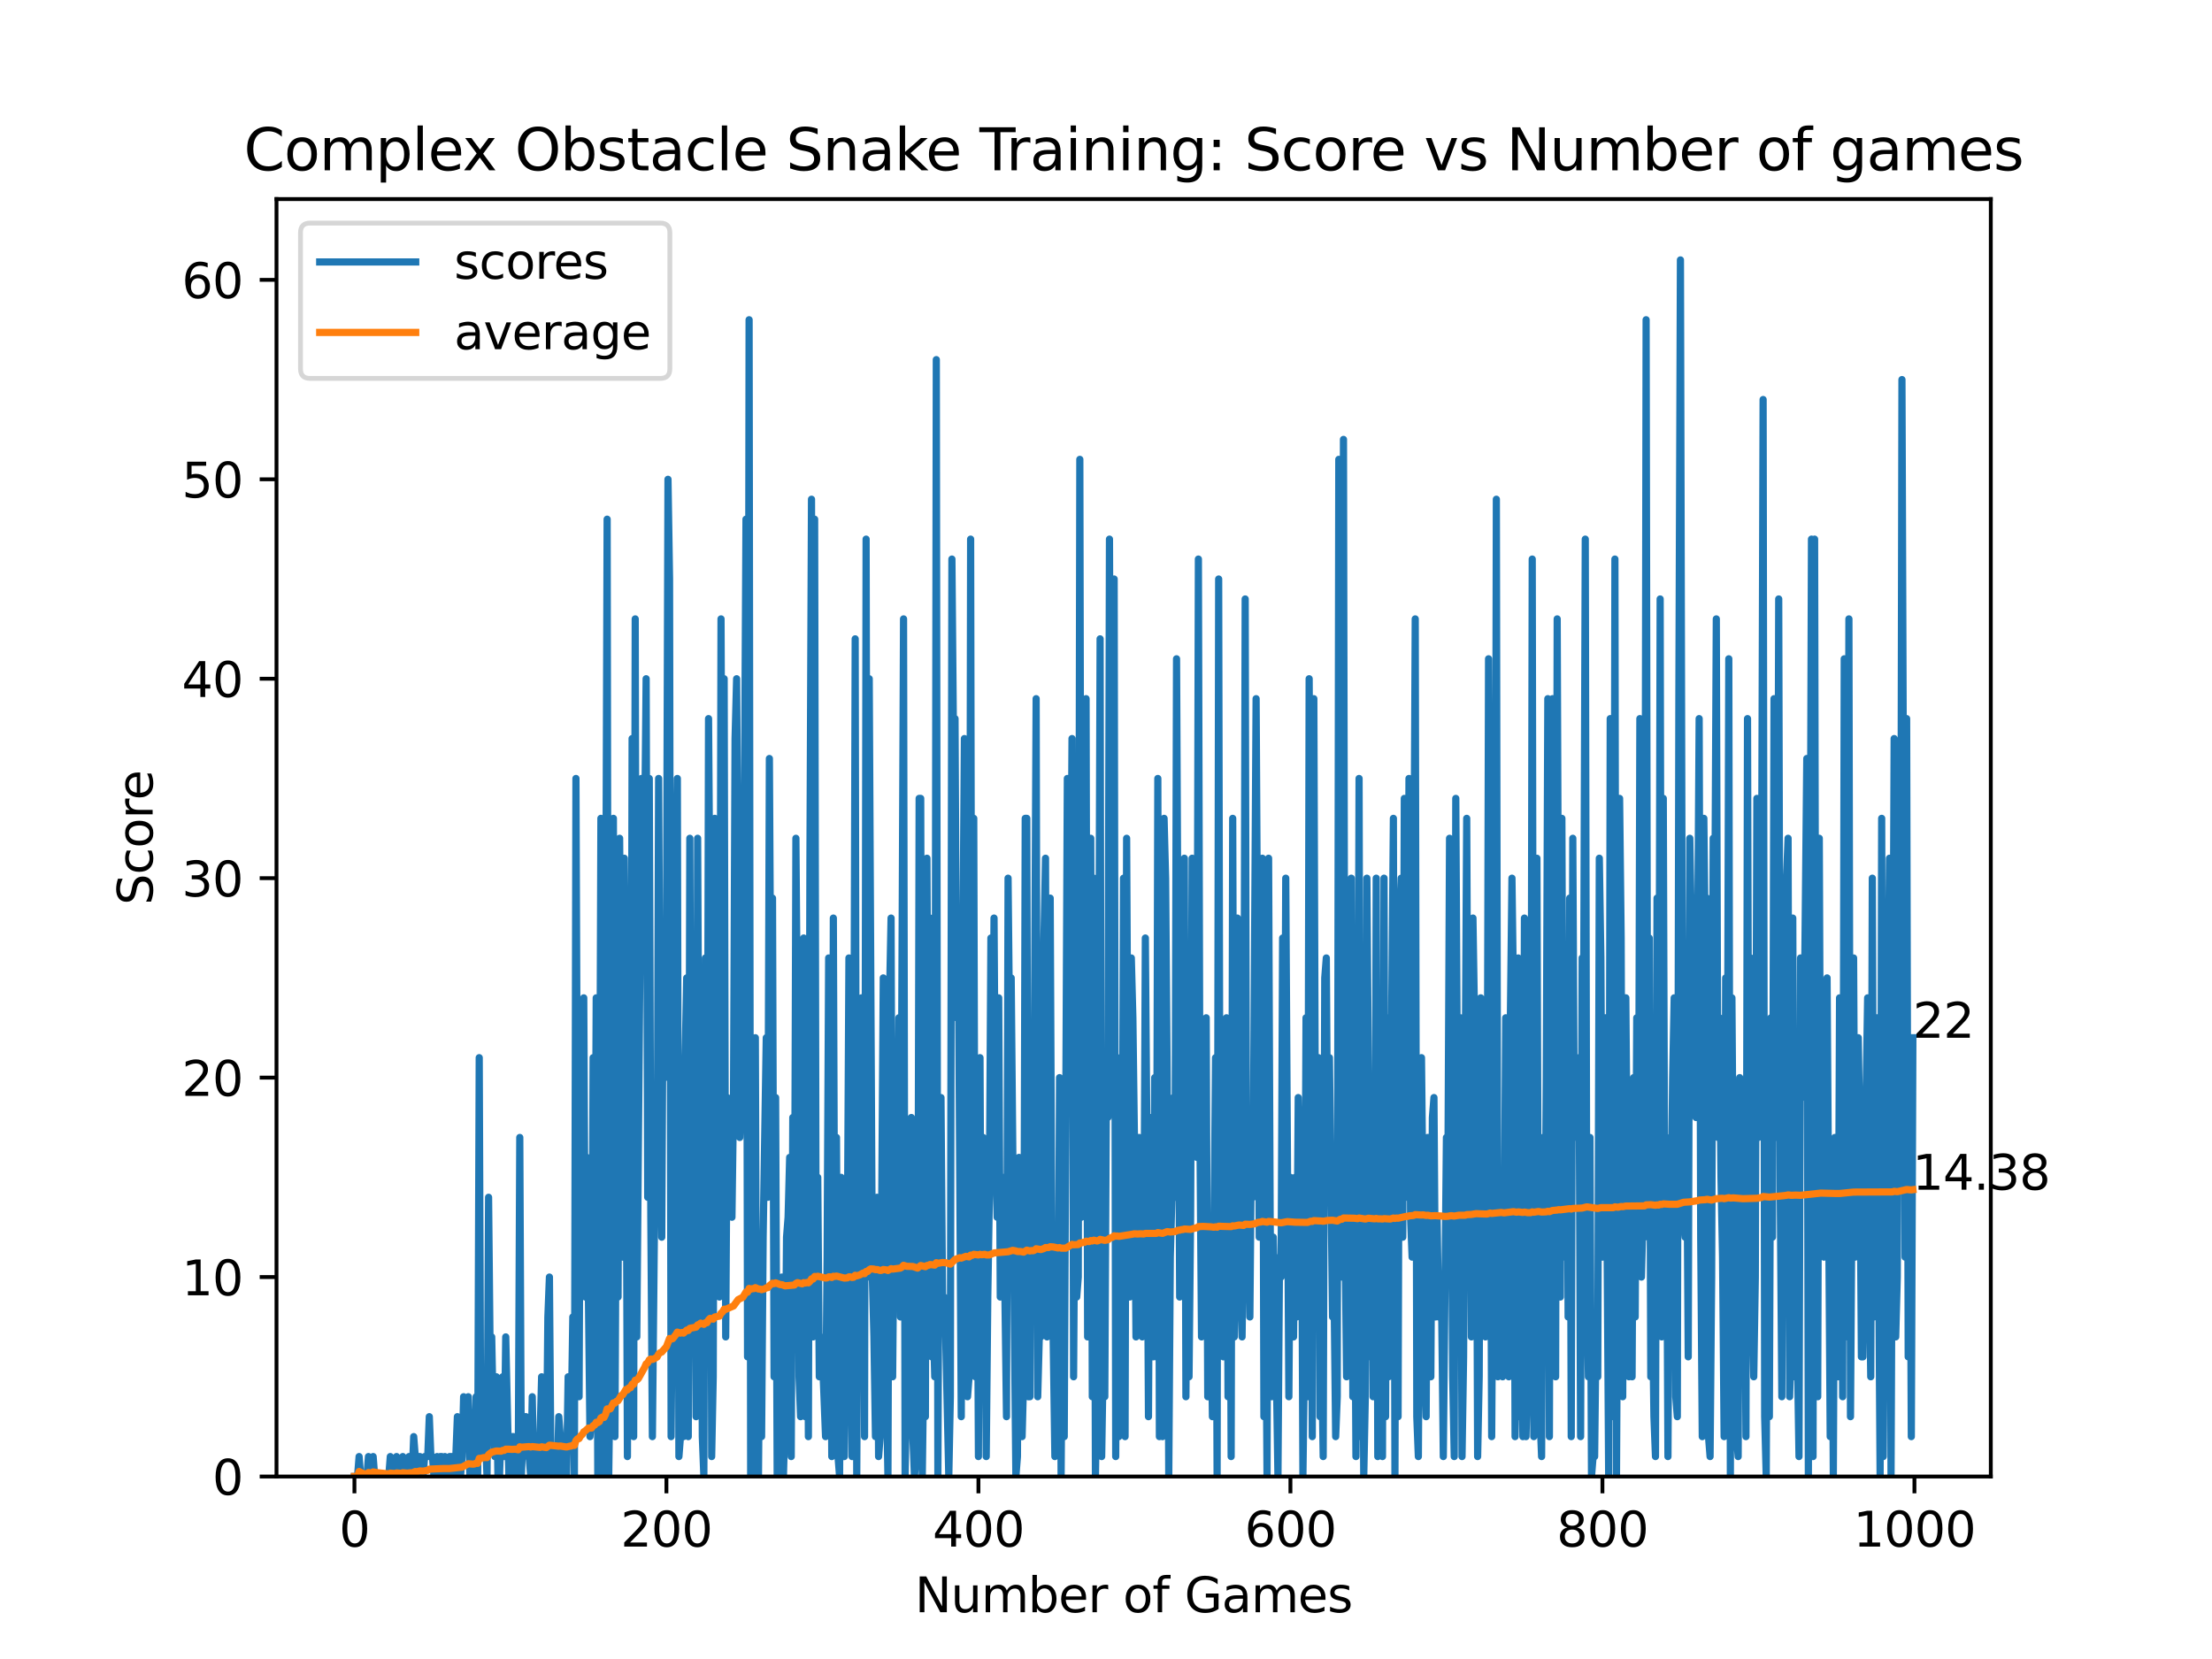 <?xml version="1.0" encoding="utf-8" standalone="no"?>
<!DOCTYPE svg PUBLIC "-//W3C//DTD SVG 1.1//EN"
  "http://www.w3.org/Graphics/SVG/1.1/DTD/svg11.dtd">
<svg xmlns:xlink="http://www.w3.org/1999/xlink" width="460.8pt" height="345.6pt" viewBox="0 0 460.8 345.6" xmlns="http://www.w3.org/2000/svg" version="1.1">
 <defs>
  <style type="text/css">*{stroke-linejoin: round; stroke-linecap: butt}</style>
 </defs>
 <g id="figure_1">
  <g id="patch_1">
   <path d="M 0 345.6 
L 460.8 345.6 
L 460.8 0 
L 0 0 
z
" style="fill: #ffffff"/>
  </g>
  <g id="axes_1">
   <g id="patch_2">
    <path d="M 57.6 307.584 
L 414.72 307.584 
L 414.72 41.472 
L 57.6 41.472 
z
" style="fill: #ffffff"/>
   </g>
   <g id="matplotlib.axis_1">
    <g id="xtick_1">
     <g id="line2d_1">
      <defs>
       <path id="m90f1817058" d="M 0 0 
L 0 3.5 
" style="stroke: #000000; stroke-width: 0.8"/>
      </defs>
      <g>
       <use xlink:href="#m90f1817058" x="73.833" y="307.584" style="stroke: #000000; stroke-width: 0.8"/>
      </g>
     </g>
     <g id="text_1">
      <!-- 0 -->
      <g transform="translate(70.651 322.182) scale(0.1 -0.1)">
       <defs>
        <path id="DejaVuSans-30" d="M 2034 4250 
Q 1547 4250 1301 3770 
Q 1056 3291 1056 2328 
Q 1056 1369 1301 889 
Q 1547 409 2034 409 
Q 2525 409 2770 889 
Q 3016 1369 3016 2328 
Q 3016 3291 2770 3770 
Q 2525 4250 2034 4250 
z
M 2034 4750 
Q 2819 4750 3233 4129 
Q 3647 3509 3647 2328 
Q 3647 1150 3233 529 
Q 2819 -91 2034 -91 
Q 1250 -91 836 529 
Q 422 1150 422 2328 
Q 422 3509 836 4129 
Q 1250 4750 2034 4750 
z
" transform="scale(0.016)"/>
       </defs>
       <use xlink:href="#DejaVuSans-30"/>
      </g>
     </g>
    </g>
    <g id="xtick_2">
     <g id="line2d_2">
      <g>
       <use xlink:href="#m90f1817058" x="138.829" y="307.584" style="stroke: #000000; stroke-width: 0.8"/>
      </g>
     </g>
     <g id="text_2">
      <!-- 200 -->
      <g transform="translate(129.285 322.182) scale(0.1 -0.1)">
       <defs>
        <path id="DejaVuSans-32" d="M 1228 531 
L 3431 531 
L 3431 0 
L 469 0 
L 469 531 
Q 828 903 1448 1529 
Q 2069 2156 2228 2338 
Q 2531 2678 2651 2914 
Q 2772 3150 2772 3378 
Q 2772 3750 2511 3984 
Q 2250 4219 1831 4219 
Q 1534 4219 1204 4116 
Q 875 4013 500 3803 
L 500 4441 
Q 881 4594 1212 4672 
Q 1544 4750 1819 4750 
Q 2544 4750 2975 4387 
Q 3406 4025 3406 3419 
Q 3406 3131 3298 2873 
Q 3191 2616 2906 2266 
Q 2828 2175 2409 1742 
Q 1991 1309 1228 531 
z
" transform="scale(0.016)"/>
       </defs>
       <use xlink:href="#DejaVuSans-32"/>
       <use xlink:href="#DejaVuSans-30" x="63.623"/>
       <use xlink:href="#DejaVuSans-30" x="127.246"/>
      </g>
     </g>
    </g>
    <g id="xtick_3">
     <g id="line2d_3">
      <g>
       <use xlink:href="#m90f1817058" x="203.825" y="307.584" style="stroke: #000000; stroke-width: 0.8"/>
      </g>
     </g>
     <g id="text_3">
      <!-- 400 -->
      <g transform="translate(194.281 322.182) scale(0.1 -0.1)">
       <defs>
        <path id="DejaVuSans-34" d="M 2419 4116 
L 825 1625 
L 2419 1625 
L 2419 4116 
z
M 2253 4666 
L 3047 4666 
L 3047 1625 
L 3713 1625 
L 3713 1100 
L 3047 1100 
L 3047 0 
L 2419 0 
L 2419 1100 
L 313 1100 
L 313 1709 
L 2253 4666 
z
" transform="scale(0.016)"/>
       </defs>
       <use xlink:href="#DejaVuSans-34"/>
       <use xlink:href="#DejaVuSans-30" x="63.623"/>
       <use xlink:href="#DejaVuSans-30" x="127.246"/>
      </g>
     </g>
    </g>
    <g id="xtick_4">
     <g id="line2d_4">
      <g>
       <use xlink:href="#m90f1817058" x="268.82" y="307.584" style="stroke: #000000; stroke-width: 0.8"/>
      </g>
     </g>
     <g id="text_4">
      <!-- 600 -->
      <g transform="translate(259.277 322.182) scale(0.1 -0.1)">
       <defs>
        <path id="DejaVuSans-36" d="M 2113 2584 
Q 1688 2584 1439 2293 
Q 1191 2003 1191 1497 
Q 1191 994 1439 701 
Q 1688 409 2113 409 
Q 2538 409 2786 701 
Q 3034 994 3034 1497 
Q 3034 2003 2786 2293 
Q 2538 2584 2113 2584 
z
M 3366 4563 
L 3366 3988 
Q 3128 4100 2886 4159 
Q 2644 4219 2406 4219 
Q 1781 4219 1451 3797 
Q 1122 3375 1075 2522 
Q 1259 2794 1537 2939 
Q 1816 3084 2150 3084 
Q 2853 3084 3261 2657 
Q 3669 2231 3669 1497 
Q 3669 778 3244 343 
Q 2819 -91 2113 -91 
Q 1303 -91 875 529 
Q 447 1150 447 2328 
Q 447 3434 972 4092 
Q 1497 4750 2381 4750 
Q 2619 4750 2861 4703 
Q 3103 4656 3366 4563 
z
" transform="scale(0.016)"/>
       </defs>
       <use xlink:href="#DejaVuSans-36"/>
       <use xlink:href="#DejaVuSans-30" x="63.623"/>
       <use xlink:href="#DejaVuSans-30" x="127.246"/>
      </g>
     </g>
    </g>
    <g id="xtick_5">
     <g id="line2d_5">
      <g>
       <use xlink:href="#m90f1817058" x="333.816" y="307.584" style="stroke: #000000; stroke-width: 0.8"/>
      </g>
     </g>
     <g id="text_5">
      <!-- 800 -->
      <g transform="translate(324.273 322.182) scale(0.1 -0.1)">
       <defs>
        <path id="DejaVuSans-38" d="M 2034 2216 
Q 1584 2216 1326 1975 
Q 1069 1734 1069 1313 
Q 1069 891 1326 650 
Q 1584 409 2034 409 
Q 2484 409 2743 651 
Q 3003 894 3003 1313 
Q 3003 1734 2745 1975 
Q 2488 2216 2034 2216 
z
M 1403 2484 
Q 997 2584 770 2862 
Q 544 3141 544 3541 
Q 544 4100 942 4425 
Q 1341 4750 2034 4750 
Q 2731 4750 3128 4425 
Q 3525 4100 3525 3541 
Q 3525 3141 3298 2862 
Q 3072 2584 2669 2484 
Q 3125 2378 3379 2068 
Q 3634 1759 3634 1313 
Q 3634 634 3220 271 
Q 2806 -91 2034 -91 
Q 1263 -91 848 271 
Q 434 634 434 1313 
Q 434 1759 690 2068 
Q 947 2378 1403 2484 
z
M 1172 3481 
Q 1172 3119 1398 2916 
Q 1625 2713 2034 2713 
Q 2441 2713 2670 2916 
Q 2900 3119 2900 3481 
Q 2900 3844 2670 4047 
Q 2441 4250 2034 4250 
Q 1625 4250 1398 4047 
Q 1172 3844 1172 3481 
z
" transform="scale(0.016)"/>
       </defs>
       <use xlink:href="#DejaVuSans-38"/>
       <use xlink:href="#DejaVuSans-30" x="63.623"/>
       <use xlink:href="#DejaVuSans-30" x="127.246"/>
      </g>
     </g>
    </g>
    <g id="xtick_6">
     <g id="line2d_6">
      <g>
       <use xlink:href="#m90f1817058" x="398.812" y="307.584" style="stroke: #000000; stroke-width: 0.8"/>
      </g>
     </g>
     <g id="text_6">
      <!-- 1000 -->
      <g transform="translate(386.087 322.182) scale(0.1 -0.1)">
       <defs>
        <path id="DejaVuSans-31" d="M 794 531 
L 1825 531 
L 1825 4091 
L 703 3866 
L 703 4441 
L 1819 4666 
L 2450 4666 
L 2450 531 
L 3481 531 
L 3481 0 
L 794 0 
L 794 531 
z
" transform="scale(0.016)"/>
       </defs>
       <use xlink:href="#DejaVuSans-31"/>
       <use xlink:href="#DejaVuSans-30" x="63.623"/>
       <use xlink:href="#DejaVuSans-30" x="127.246"/>
       <use xlink:href="#DejaVuSans-30" x="190.869"/>
      </g>
     </g>
    </g>
    <g id="text_7">
     <!-- Number of Games -->
     <g transform="translate(190.587 335.861) scale(0.1 -0.1)">
      <defs>
       <path id="DejaVuSans-4e" d="M 628 4666 
L 1478 4666 
L 3547 763 
L 3547 4666 
L 4159 4666 
L 4159 0 
L 3309 0 
L 1241 3903 
L 1241 0 
L 628 0 
L 628 4666 
z
" transform="scale(0.016)"/>
       <path id="DejaVuSans-75" d="M 544 1381 
L 544 3500 
L 1119 3500 
L 1119 1403 
Q 1119 906 1312 657 
Q 1506 409 1894 409 
Q 2359 409 2629 706 
Q 2900 1003 2900 1516 
L 2900 3500 
L 3475 3500 
L 3475 0 
L 2900 0 
L 2900 538 
Q 2691 219 2414 64 
Q 2138 -91 1772 -91 
Q 1169 -91 856 284 
Q 544 659 544 1381 
z
M 1991 3584 
L 1991 3584 
z
" transform="scale(0.016)"/>
       <path id="DejaVuSans-6d" d="M 3328 2828 
Q 3544 3216 3844 3400 
Q 4144 3584 4550 3584 
Q 5097 3584 5394 3201 
Q 5691 2819 5691 2113 
L 5691 0 
L 5113 0 
L 5113 2094 
Q 5113 2597 4934 2840 
Q 4756 3084 4391 3084 
Q 3944 3084 3684 2787 
Q 3425 2491 3425 1978 
L 3425 0 
L 2847 0 
L 2847 2094 
Q 2847 2600 2669 2842 
Q 2491 3084 2119 3084 
Q 1678 3084 1418 2786 
Q 1159 2488 1159 1978 
L 1159 0 
L 581 0 
L 581 3500 
L 1159 3500 
L 1159 2956 
Q 1356 3278 1631 3431 
Q 1906 3584 2284 3584 
Q 2666 3584 2933 3390 
Q 3200 3197 3328 2828 
z
" transform="scale(0.016)"/>
       <path id="DejaVuSans-62" d="M 3116 1747 
Q 3116 2381 2855 2742 
Q 2594 3103 2138 3103 
Q 1681 3103 1420 2742 
Q 1159 2381 1159 1747 
Q 1159 1113 1420 752 
Q 1681 391 2138 391 
Q 2594 391 2855 752 
Q 3116 1113 3116 1747 
z
M 1159 2969 
Q 1341 3281 1617 3432 
Q 1894 3584 2278 3584 
Q 2916 3584 3314 3078 
Q 3713 2572 3713 1747 
Q 3713 922 3314 415 
Q 2916 -91 2278 -91 
Q 1894 -91 1617 61 
Q 1341 213 1159 525 
L 1159 0 
L 581 0 
L 581 4863 
L 1159 4863 
L 1159 2969 
z
" transform="scale(0.016)"/>
       <path id="DejaVuSans-65" d="M 3597 1894 
L 3597 1613 
L 953 1613 
Q 991 1019 1311 708 
Q 1631 397 2203 397 
Q 2534 397 2845 478 
Q 3156 559 3463 722 
L 3463 178 
Q 3153 47 2828 -22 
Q 2503 -91 2169 -91 
Q 1331 -91 842 396 
Q 353 884 353 1716 
Q 353 2575 817 3079 
Q 1281 3584 2069 3584 
Q 2775 3584 3186 3129 
Q 3597 2675 3597 1894 
z
M 3022 2063 
Q 3016 2534 2758 2815 
Q 2500 3097 2075 3097 
Q 1594 3097 1305 2825 
Q 1016 2553 972 2059 
L 3022 2063 
z
" transform="scale(0.016)"/>
       <path id="DejaVuSans-72" d="M 2631 2963 
Q 2534 3019 2420 3045 
Q 2306 3072 2169 3072 
Q 1681 3072 1420 2755 
Q 1159 2438 1159 1844 
L 1159 0 
L 581 0 
L 581 3500 
L 1159 3500 
L 1159 2956 
Q 1341 3275 1631 3429 
Q 1922 3584 2338 3584 
Q 2397 3584 2469 3576 
Q 2541 3569 2628 3553 
L 2631 2963 
z
" transform="scale(0.016)"/>
       <path id="DejaVuSans-20" transform="scale(0.016)"/>
       <path id="DejaVuSans-6f" d="M 1959 3097 
Q 1497 3097 1228 2736 
Q 959 2375 959 1747 
Q 959 1119 1226 758 
Q 1494 397 1959 397 
Q 2419 397 2687 759 
Q 2956 1122 2956 1747 
Q 2956 2369 2687 2733 
Q 2419 3097 1959 3097 
z
M 1959 3584 
Q 2709 3584 3137 3096 
Q 3566 2609 3566 1747 
Q 3566 888 3137 398 
Q 2709 -91 1959 -91 
Q 1206 -91 779 398 
Q 353 888 353 1747 
Q 353 2609 779 3096 
Q 1206 3584 1959 3584 
z
" transform="scale(0.016)"/>
       <path id="DejaVuSans-66" d="M 2375 4863 
L 2375 4384 
L 1825 4384 
Q 1516 4384 1395 4259 
Q 1275 4134 1275 3809 
L 1275 3500 
L 2222 3500 
L 2222 3053 
L 1275 3053 
L 1275 0 
L 697 0 
L 697 3053 
L 147 3053 
L 147 3500 
L 697 3500 
L 697 3744 
Q 697 4328 969 4595 
Q 1241 4863 1831 4863 
L 2375 4863 
z
" transform="scale(0.016)"/>
       <path id="DejaVuSans-47" d="M 3809 666 
L 3809 1919 
L 2778 1919 
L 2778 2438 
L 4434 2438 
L 4434 434 
Q 4069 175 3628 42 
Q 3188 -91 2688 -91 
Q 1594 -91 976 548 
Q 359 1188 359 2328 
Q 359 3472 976 4111 
Q 1594 4750 2688 4750 
Q 3144 4750 3555 4637 
Q 3966 4525 4313 4306 
L 4313 3634 
Q 3963 3931 3569 4081 
Q 3175 4231 2741 4231 
Q 1884 4231 1454 3753 
Q 1025 3275 1025 2328 
Q 1025 1384 1454 906 
Q 1884 428 2741 428 
Q 3075 428 3337 486 
Q 3600 544 3809 666 
z
" transform="scale(0.016)"/>
       <path id="DejaVuSans-61" d="M 2194 1759 
Q 1497 1759 1228 1600 
Q 959 1441 959 1056 
Q 959 750 1161 570 
Q 1363 391 1709 391 
Q 2188 391 2477 730 
Q 2766 1069 2766 1631 
L 2766 1759 
L 2194 1759 
z
M 3341 1997 
L 3341 0 
L 2766 0 
L 2766 531 
Q 2569 213 2275 61 
Q 1981 -91 1556 -91 
Q 1019 -91 701 211 
Q 384 513 384 1019 
Q 384 1609 779 1909 
Q 1175 2209 1959 2209 
L 2766 2209 
L 2766 2266 
Q 2766 2663 2505 2880 
Q 2244 3097 1772 3097 
Q 1472 3097 1187 3025 
Q 903 2953 641 2809 
L 641 3341 
Q 956 3463 1253 3523 
Q 1550 3584 1831 3584 
Q 2591 3584 2966 3190 
Q 3341 2797 3341 1997 
z
" transform="scale(0.016)"/>
       <path id="DejaVuSans-73" d="M 2834 3397 
L 2834 2853 
Q 2591 2978 2328 3040 
Q 2066 3103 1784 3103 
Q 1356 3103 1142 2972 
Q 928 2841 928 2578 
Q 928 2378 1081 2264 
Q 1234 2150 1697 2047 
L 1894 2003 
Q 2506 1872 2764 1633 
Q 3022 1394 3022 966 
Q 3022 478 2636 193 
Q 2250 -91 1575 -91 
Q 1294 -91 989 -36 
Q 684 19 347 128 
L 347 722 
Q 666 556 975 473 
Q 1284 391 1588 391 
Q 1994 391 2212 530 
Q 2431 669 2431 922 
Q 2431 1156 2273 1281 
Q 2116 1406 1581 1522 
L 1381 1569 
Q 847 1681 609 1914 
Q 372 2147 372 2553 
Q 372 3047 722 3315 
Q 1072 3584 1716 3584 
Q 2034 3584 2315 3537 
Q 2597 3491 2834 3397 
z
" transform="scale(0.016)"/>
      </defs>
      <use xlink:href="#DejaVuSans-4e"/>
      <use xlink:href="#DejaVuSans-75" x="74.805"/>
      <use xlink:href="#DejaVuSans-6d" x="138.184"/>
      <use xlink:href="#DejaVuSans-62" x="235.596"/>
      <use xlink:href="#DejaVuSans-65" x="299.072"/>
      <use xlink:href="#DejaVuSans-72" x="360.596"/>
      <use xlink:href="#DejaVuSans-20" x="401.709"/>
      <use xlink:href="#DejaVuSans-6f" x="433.496"/>
      <use xlink:href="#DejaVuSans-66" x="494.678"/>
      <use xlink:href="#DejaVuSans-20" x="529.883"/>
      <use xlink:href="#DejaVuSans-47" x="561.67"/>
      <use xlink:href="#DejaVuSans-61" x="639.16"/>
      <use xlink:href="#DejaVuSans-6d" x="700.439"/>
      <use xlink:href="#DejaVuSans-65" x="797.852"/>
      <use xlink:href="#DejaVuSans-73" x="859.375"/>
     </g>
    </g>
   </g>
   <g id="matplotlib.axis_2">
    <g id="ytick_1">
     <g id="line2d_7">
      <defs>
       <path id="m02e35d3011" d="M 0 0 
L -3.5 0 
" style="stroke: #000000; stroke-width: 0.8"/>
      </defs>
      <g>
       <use xlink:href="#m02e35d3011" x="57.6" y="307.584" style="stroke: #000000; stroke-width: 0.8"/>
      </g>
     </g>
     <g id="text_8">
      <!-- 0 -->
      <g transform="translate(44.237 311.383) scale(0.1 -0.1)">
       <use xlink:href="#DejaVuSans-30"/>
      </g>
     </g>
    </g>
    <g id="ytick_2">
     <g id="line2d_8">
      <g>
       <use xlink:href="#m02e35d3011" x="57.6" y="266.036" style="stroke: #000000; stroke-width: 0.8"/>
      </g>
     </g>
     <g id="text_9">
      <!-- 10 -->
      <g transform="translate(37.875 269.836) scale(0.1 -0.1)">
       <use xlink:href="#DejaVuSans-31"/>
       <use xlink:href="#DejaVuSans-30" x="63.623"/>
      </g>
     </g>
    </g>
    <g id="ytick_3">
     <g id="line2d_9">
      <g>
       <use xlink:href="#m02e35d3011" x="57.6" y="224.489" style="stroke: #000000; stroke-width: 0.8"/>
      </g>
     </g>
     <g id="text_10">
      <!-- 20 -->
      <g transform="translate(37.875 228.288) scale(0.1 -0.1)">
       <use xlink:href="#DejaVuSans-32"/>
       <use xlink:href="#DejaVuSans-30" x="63.623"/>
      </g>
     </g>
    </g>
    <g id="ytick_4">
     <g id="line2d_10">
      <g>
       <use xlink:href="#m02e35d3011" x="57.6" y="182.941" style="stroke: #000000; stroke-width: 0.8"/>
      </g>
     </g>
     <g id="text_11">
      <!-- 30 -->
      <g transform="translate(37.875 186.741) scale(0.1 -0.1)">
       <defs>
        <path id="DejaVuSans-33" d="M 2597 2516 
Q 3050 2419 3304 2112 
Q 3559 1806 3559 1356 
Q 3559 666 3084 287 
Q 2609 -91 1734 -91 
Q 1441 -91 1130 -33 
Q 819 25 488 141 
L 488 750 
Q 750 597 1062 519 
Q 1375 441 1716 441 
Q 2309 441 2620 675 
Q 2931 909 2931 1356 
Q 2931 1769 2642 2001 
Q 2353 2234 1838 2234 
L 1294 2234 
L 1294 2753 
L 1863 2753 
Q 2328 2753 2575 2939 
Q 2822 3125 2822 3475 
Q 2822 3834 2567 4026 
Q 2313 4219 1838 4219 
Q 1578 4219 1281 4162 
Q 984 4106 628 3988 
L 628 4550 
Q 988 4650 1302 4700 
Q 1616 4750 1894 4750 
Q 2613 4750 3031 4423 
Q 3450 4097 3450 3541 
Q 3450 3153 3228 2886 
Q 3006 2619 2597 2516 
z
" transform="scale(0.016)"/>
       </defs>
       <use xlink:href="#DejaVuSans-33"/>
       <use xlink:href="#DejaVuSans-30" x="63.623"/>
      </g>
     </g>
    </g>
    <g id="ytick_5">
     <g id="line2d_11">
      <g>
       <use xlink:href="#m02e35d3011" x="57.6" y="141.394" style="stroke: #000000; stroke-width: 0.8"/>
      </g>
     </g>
     <g id="text_12">
      <!-- 40 -->
      <g transform="translate(37.875 145.193) scale(0.1 -0.1)">
       <use xlink:href="#DejaVuSans-34"/>
       <use xlink:href="#DejaVuSans-30" x="63.623"/>
      </g>
     </g>
    </g>
    <g id="ytick_6">
     <g id="line2d_12">
      <g>
       <use xlink:href="#m02e35d3011" x="57.6" y="99.846" style="stroke: #000000; stroke-width: 0.8"/>
      </g>
     </g>
     <g id="text_13">
      <!-- 50 -->
      <g transform="translate(37.875 103.646) scale(0.1 -0.1)">
       <defs>
        <path id="DejaVuSans-35" d="M 691 4666 
L 3169 4666 
L 3169 4134 
L 1269 4134 
L 1269 2991 
Q 1406 3038 1543 3061 
Q 1681 3084 1819 3084 
Q 2600 3084 3056 2656 
Q 3513 2228 3513 1497 
Q 3513 744 3044 326 
Q 2575 -91 1722 -91 
Q 1428 -91 1123 -41 
Q 819 9 494 109 
L 494 744 
Q 775 591 1075 516 
Q 1375 441 1709 441 
Q 2250 441 2565 725 
Q 2881 1009 2881 1497 
Q 2881 1984 2565 2268 
Q 2250 2553 1709 2553 
Q 1456 2553 1204 2497 
Q 953 2441 691 2322 
L 691 4666 
z
" transform="scale(0.016)"/>
       </defs>
       <use xlink:href="#DejaVuSans-35"/>
       <use xlink:href="#DejaVuSans-30" x="63.623"/>
      </g>
     </g>
    </g>
    <g id="ytick_7">
     <g id="line2d_13">
      <g>
       <use xlink:href="#m02e35d3011" x="57.6" y="58.299" style="stroke: #000000; stroke-width: 0.8"/>
      </g>
     </g>
     <g id="text_14">
      <!-- 60 -->
      <g transform="translate(37.875 62.098) scale(0.1 -0.1)">
       <use xlink:href="#DejaVuSans-36"/>
       <use xlink:href="#DejaVuSans-30" x="63.623"/>
      </g>
     </g>
    </g>
    <g id="text_15">
     <!-- Score -->
     <g transform="translate(31.795 188.53) rotate(-90) scale(0.1 -0.1)">
      <defs>
       <path id="DejaVuSans-53" d="M 3425 4513 
L 3425 3897 
Q 3066 4069 2747 4153 
Q 2428 4238 2131 4238 
Q 1616 4238 1336 4038 
Q 1056 3838 1056 3469 
Q 1056 3159 1242 3001 
Q 1428 2844 1947 2747 
L 2328 2669 
Q 3034 2534 3370 2195 
Q 3706 1856 3706 1288 
Q 3706 609 3251 259 
Q 2797 -91 1919 -91 
Q 1588 -91 1214 -16 
Q 841 59 441 206 
L 441 856 
Q 825 641 1194 531 
Q 1563 422 1919 422 
Q 2459 422 2753 634 
Q 3047 847 3047 1241 
Q 3047 1584 2836 1778 
Q 2625 1972 2144 2069 
L 1759 2144 
Q 1053 2284 737 2584 
Q 422 2884 422 3419 
Q 422 4038 858 4394 
Q 1294 4750 2059 4750 
Q 2388 4750 2728 4690 
Q 3069 4631 3425 4513 
z
" transform="scale(0.016)"/>
       <path id="DejaVuSans-63" d="M 3122 3366 
L 3122 2828 
Q 2878 2963 2633 3030 
Q 2388 3097 2138 3097 
Q 1578 3097 1268 2742 
Q 959 2388 959 1747 
Q 959 1106 1268 751 
Q 1578 397 2138 397 
Q 2388 397 2633 464 
Q 2878 531 3122 666 
L 3122 134 
Q 2881 22 2623 -34 
Q 2366 -91 2075 -91 
Q 1284 -91 818 406 
Q 353 903 353 1747 
Q 353 2603 823 3093 
Q 1294 3584 2113 3584 
Q 2378 3584 2631 3529 
Q 2884 3475 3122 3366 
z
" transform="scale(0.016)"/>
      </defs>
      <use xlink:href="#DejaVuSans-53"/>
      <use xlink:href="#DejaVuSans-63" x="63.477"/>
      <use xlink:href="#DejaVuSans-6f" x="118.457"/>
      <use xlink:href="#DejaVuSans-72" x="179.639"/>
      <use xlink:href="#DejaVuSans-65" x="218.502"/>
     </g>
    </g>
   </g>
   <g id="line2d_14">
    <path d="M 73.833 307.584 
L 74.483 307.584 
L 74.808 303.429 
L 75.133 307.584 
L 76.433 307.584 
L 76.758 303.429 
L 77.083 307.584 
L 77.408 307.584 
L 77.732 303.429 
L 78.057 307.584 
L 80.982 307.584 
L 81.307 303.429 
L 81.632 307.584 
L 82.282 307.584 
L 82.607 303.429 
L 82.932 307.584 
L 83.582 307.584 
L 83.907 303.429 
L 84.232 307.584 
L 84.882 307.584 
L 85.207 303.429 
L 85.532 307.584 
L 85.857 307.584 
L 86.182 299.274 
L 86.832 307.584 
L 87.157 303.429 
L 87.482 303.429 
L 87.807 307.584 
L 88.132 307.584 
L 88.457 303.429 
L 89.107 303.429 
L 89.432 295.12 
L 89.757 303.429 
L 90.082 303.429 
L 90.407 307.584 
L 90.732 307.584 
L 91.057 303.429 
L 91.382 307.584 
L 91.707 303.429 
L 92.032 303.429 
L 92.357 307.584 
L 92.682 303.429 
L 93.007 307.584 
L 93.331 307.584 
L 93.656 303.429 
L 94.306 303.429 
L 94.631 307.584 
L 94.956 303.429 
L 95.281 295.12 
L 95.606 303.429 
L 95.931 307.584 
L 96.256 303.429 
L 96.581 290.965 
L 96.906 295.12 
L 97.231 295.12 
L 97.556 290.965 
L 97.881 307.584 
L 98.206 303.429 
L 98.531 307.584 
L 98.856 303.429 
L 99.181 290.965 
L 99.506 307.584 
L 99.831 220.334 
L 100.156 303.429 
L 100.481 295.12 
L 100.806 299.274 
L 101.131 299.274 
L 101.456 307.584 
L 101.781 249.417 
L 102.106 282.655 
L 102.431 278.501 
L 102.756 295.12 
L 103.081 303.429 
L 103.406 286.81 
L 103.731 307.584 
L 104.056 307.584 
L 104.706 286.81 
L 105.031 303.429 
L 105.356 278.501 
L 106.006 307.584 
L 106.331 307.584 
L 106.656 299.274 
L 106.981 299.274 
L 107.631 307.584 
L 107.956 307.584 
L 108.281 236.953 
L 108.606 307.584 
L 108.931 299.274 
L 109.255 295.12 
L 109.58 295.12 
L 109.905 303.429 
L 110.23 303.429 
L 110.555 307.584 
L 110.88 290.965 
L 111.205 307.584 
L 112.18 307.584 
L 112.505 299.274 
L 112.83 286.81 
L 113.155 307.584 
L 113.805 307.584 
L 114.13 274.346 
L 114.455 266.036 
L 114.78 307.584 
L 116.08 307.584 
L 116.405 295.12 
L 116.73 299.274 
L 117.055 307.584 
L 118.03 307.584 
L 118.355 286.81 
L 118.68 295.12 
L 119.005 295.12 
L 119.33 274.346 
L 119.655 307.584 
L 119.98 162.168 
L 120.305 245.263 
L 120.63 290.965 
L 120.955 216.179 
L 121.28 266.036 
L 121.605 207.87 
L 121.93 270.191 
L 122.255 241.108 
L 122.905 299.274 
L 123.23 295.12 
L 123.555 220.334 
L 123.88 278.501 
L 124.205 207.87 
L 124.53 307.584 
L 124.855 261.882 
L 125.179 170.477 
L 125.504 270.191 
L 125.829 307.584 
L 126.479 108.156 
L 126.804 307.584 
L 127.129 282.655 
L 127.454 203.715 
L 127.779 170.477 
L 128.104 299.274 
L 128.429 232.798 
L 128.754 270.191 
L 129.079 174.632 
L 129.729 261.882 
L 130.054 178.787 
L 130.379 216.179 
L 130.704 303.429 
L 131.029 207.87 
L 131.354 290.965 
L 131.679 153.858 
L 132.004 299.274 
L 132.329 128.93 
L 132.654 278.501 
L 133.629 162.168 
L 133.954 187.096 
L 134.279 174.632 
L 134.604 141.394 
L 134.929 249.417 
L 135.254 162.168 
L 135.579 253.572 
L 135.904 299.274 
L 136.554 232.798 
L 136.879 253.572 
L 137.204 162.168 
L 137.529 224.489 
L 137.854 257.727 
L 138.179 195.406 
L 138.504 224.489 
L 138.829 199.56 
L 139.154 99.846 
L 139.479 120.62 
L 139.804 299.274 
L 140.129 261.882 
L 140.454 203.715 
L 140.779 187.096 
L 141.103 162.168 
L 141.428 303.429 
L 141.753 299.274 
L 142.078 249.417 
L 142.403 299.274 
L 142.728 220.334 
L 143.053 203.715 
L 143.378 299.274 
L 143.703 174.632 
L 144.028 261.882 
L 144.678 245.263 
L 145.003 295.12 
L 145.328 174.632 
L 145.653 245.263 
L 145.978 220.334 
L 146.303 299.274 
L 146.628 307.584 
L 146.953 199.56 
L 147.278 274.346 
L 147.603 149.703 
L 147.928 195.406 
L 148.253 303.429 
L 148.578 286.81 
L 148.903 170.477 
L 149.228 261.882 
L 149.553 249.417 
L 149.878 270.191 
L 150.203 128.93 
L 150.528 207.87 
L 150.853 141.394 
L 151.178 278.501 
L 151.503 228.644 
L 151.828 249.417 
L 152.153 232.798 
L 152.478 253.572 
L 152.803 228.644 
L 153.128 153.858 
L 153.453 141.394 
L 154.103 236.953 
L 154.428 228.644 
L 154.753 228.644 
L 155.403 108.156 
L 155.728 282.655 
L 156.053 66.608 
L 156.378 307.584 
L 156.703 236.953 
L 157.027 270.191 
L 157.352 216.179 
L 157.677 307.584 
L 158.002 307.584 
L 158.327 266.036 
L 158.652 299.274 
L 158.977 257.727 
L 159.627 216.179 
L 159.952 249.417 
L 160.277 158.013 
L 160.602 216.179 
L 160.927 187.096 
L 161.252 286.81 
L 161.577 228.644 
L 161.902 307.584 
L 162.227 299.274 
L 162.552 295.12 
L 162.877 266.036 
L 163.202 307.584 
L 163.527 295.12 
L 163.852 257.727 
L 164.177 253.572 
L 164.502 241.108 
L 164.827 303.429 
L 165.152 232.798 
L 165.477 274.346 
L 165.802 174.632 
L 166.127 216.179 
L 166.452 286.81 
L 166.777 295.12 
L 167.102 290.965 
L 167.427 195.406 
L 167.752 295.12 
L 168.077 228.644 
L 168.402 299.274 
L 168.727 178.787 
L 169.052 104.001 
L 169.377 278.501 
L 169.702 108.156 
L 170.027 274.346 
L 170.352 245.263 
L 170.677 286.81 
L 171.002 278.501 
L 171.327 282.655 
L 171.977 299.274 
L 172.302 261.882 
L 172.627 199.56 
L 173.276 303.429 
L 173.601 191.251 
L 173.926 278.501 
L 174.251 236.953 
L 174.576 303.429 
L 174.901 307.584 
L 175.226 245.263 
L 175.551 303.429 
L 175.876 303.429 
L 176.201 261.882 
L 176.526 257.727 
L 176.851 199.56 
L 177.176 274.346 
L 177.501 303.429 
L 177.826 245.263 
L 178.151 133.084 
L 178.476 307.584 
L 178.801 241.108 
L 179.451 207.87 
L 179.776 207.87 
L 180.101 299.274 
L 180.426 112.311 
L 180.751 266.036 
L 181.076 141.394 
L 181.726 266.036 
L 182.051 278.501 
L 182.376 299.274 
L 182.701 249.417 
L 183.026 303.429 
L 183.351 299.274 
L 184.001 203.715 
L 184.326 270.191 
L 184.976 307.584 
L 185.301 207.87 
L 185.626 191.251 
L 185.951 286.81 
L 186.276 249.417 
L 186.601 266.036 
L 186.926 249.417 
L 187.251 212.025 
L 187.576 274.346 
L 188.226 128.93 
L 188.55 307.584 
L 189.2 270.191 
L 189.525 266.036 
L 189.85 232.798 
L 190.175 299.274 
L 190.5 307.584 
L 191.15 299.274 
L 191.475 166.322 
L 191.8 166.322 
L 192.125 307.584 
L 192.45 282.655 
L 192.775 295.12 
L 193.1 178.787 
L 193.425 249.417 
L 193.75 191.251 
L 194.075 282.655 
L 194.4 274.346 
L 194.725 286.81 
L 195.05 74.918 
L 195.375 307.584 
L 195.7 228.644 
L 196.025 228.644 
L 196.35 270.191 
L 196.675 270.191 
L 197 278.501 
L 197.65 307.584 
L 197.975 290.965 
L 198.3 116.465 
L 198.625 153.858 
L 198.95 149.703 
L 199.275 212.025 
L 199.6 191.251 
L 200.25 295.12 
L 200.575 199.56 
L 200.9 153.858 
L 201.225 282.655 
L 201.55 290.965 
L 201.875 286.81 
L 202.2 112.311 
L 202.525 282.655 
L 202.85 170.477 
L 203.175 286.81 
L 203.5 241.108 
L 203.825 303.429 
L 204.15 220.334 
L 204.474 290.965 
L 204.799 236.953 
L 205.124 257.727 
L 205.449 303.429 
L 205.774 270.191 
L 206.099 249.417 
L 206.424 195.406 
L 206.749 236.953 
L 207.074 191.251 
L 207.399 241.108 
L 207.724 253.572 
L 208.049 207.87 
L 208.374 270.191 
L 208.699 266.036 
L 209.024 245.263 
L 209.674 295.12 
L 209.999 182.941 
L 210.324 216.179 
L 210.649 203.715 
L 211.299 274.346 
L 211.624 307.584 
L 211.949 303.429 
L 212.274 241.108 
L 212.599 278.501 
L 212.924 299.274 
L 213.249 286.81 
L 213.574 170.477 
L 213.899 170.477 
L 214.224 290.965 
L 214.549 290.965 
L 214.874 236.953 
L 215.199 274.346 
L 215.849 145.549 
L 216.174 290.965 
L 216.499 278.501 
L 216.824 278.501 
L 217.149 224.489 
L 217.474 195.406 
L 217.799 178.787 
L 218.124 278.501 
L 218.774 187.096 
L 219.099 257.727 
L 219.749 303.429 
L 220.074 282.655 
L 220.398 295.12 
L 220.723 224.489 
L 221.048 307.584 
L 221.373 261.882 
L 221.698 299.274 
L 222.348 162.168 
L 222.673 166.322 
L 222.998 203.715 
L 223.323 153.858 
L 223.648 286.81 
L 223.973 236.953 
L 224.298 270.191 
L 224.623 266.036 
L 224.948 95.692 
L 225.273 253.572 
L 225.598 207.87 
L 225.923 249.417 
L 226.248 145.549 
L 226.573 278.501 
L 226.898 274.346 
L 227.223 174.632 
L 227.548 290.965 
L 227.873 182.941 
L 228.198 307.584 
L 228.523 286.81 
L 228.848 224.489 
L 229.173 133.084 
L 229.498 303.429 
L 229.823 282.655 
L 230.148 290.965 
L 230.473 228.644 
L 230.798 232.798 
L 231.123 112.311 
L 231.448 199.56 
L 231.773 182.941 
L 232.098 120.62 
L 232.423 303.429 
L 232.748 241.108 
L 233.073 299.274 
L 233.398 220.334 
L 233.723 270.191 
L 234.048 182.941 
L 234.373 299.274 
L 234.698 174.632 
L 235.023 236.953 
L 235.348 270.191 
L 235.673 199.56 
L 235.998 212.025 
L 236.322 236.953 
L 236.647 278.501 
L 236.972 245.263 
L 237.297 236.953 
L 237.947 278.501 
L 238.272 266.036 
L 238.597 195.406 
L 238.922 236.953 
L 239.247 295.12 
L 239.572 232.798 
L 239.897 241.108 
L 240.222 282.655 
L 240.547 224.489 
L 240.872 282.655 
L 241.197 162.168 
L 241.522 299.274 
L 241.847 249.417 
L 242.172 299.274 
L 242.497 170.477 
L 242.822 182.941 
L 243.147 224.489 
L 243.472 307.584 
L 243.797 261.882 
L 244.122 249.417 
L 244.447 228.644 
L 244.772 249.417 
L 245.097 137.239 
L 245.747 270.191 
L 246.072 182.941 
L 246.397 261.882 
L 246.722 178.787 
L 247.047 290.965 
L 247.372 245.263 
L 247.697 286.81 
L 248.022 253.572 
L 248.347 178.787 
L 248.672 220.334 
L 248.997 212.025 
L 249.322 241.108 
L 249.647 116.465 
L 249.972 236.953 
L 250.297 278.501 
L 250.622 232.798 
L 250.947 241.108 
L 251.272 212.025 
L 251.597 290.965 
L 251.922 290.965 
L 252.246 270.191 
L 252.571 295.12 
L 253.221 220.334 
L 253.546 307.584 
L 253.871 120.62 
L 254.196 278.501 
L 254.521 236.953 
L 254.846 282.655 
L 255.171 261.882 
L 255.496 212.025 
L 255.821 290.965 
L 256.146 224.489 
L 256.471 303.429 
L 256.796 170.477 
L 257.121 278.501 
L 257.446 207.87 
L 257.771 191.251 
L 258.096 257.727 
L 258.746 278.501 
L 259.071 253.572 
L 259.396 124.775 
L 259.721 266.036 
L 260.046 241.108 
L 260.371 274.346 
L 260.696 236.953 
L 261.021 249.417 
L 261.671 145.549 
L 262.321 257.727 
L 262.646 207.87 
L 262.971 178.787 
L 263.296 295.12 
L 263.621 257.727 
L 263.946 307.584 
L 264.271 178.787 
L 264.596 253.572 
L 264.921 290.965 
L 265.246 257.727 
L 265.896 286.81 
L 266.221 307.584 
L 266.546 261.882 
L 266.871 266.036 
L 267.196 195.406 
L 267.521 253.572 
L 267.846 182.941 
L 268.495 290.965 
L 268.82 245.263 
L 269.145 278.501 
L 269.47 278.501 
L 269.795 245.263 
L 270.12 274.346 
L 270.445 228.644 
L 270.77 245.263 
L 271.095 232.798 
L 271.42 307.584 
L 271.745 282.655 
L 272.07 212.025 
L 272.395 290.965 
L 272.72 141.394 
L 273.045 203.715 
L 273.37 299.274 
L 273.695 145.549 
L 274.02 236.953 
L 274.345 270.191 
L 274.67 220.334 
L 274.995 295.12 
L 275.32 282.655 
L 275.645 303.429 
L 275.97 203.715 
L 276.295 199.56 
L 276.62 249.417 
L 276.945 220.334 
L 277.595 274.346 
L 277.92 270.191 
L 278.245 299.274 
L 278.57 290.965 
L 278.895 95.692 
L 279.22 162.168 
L 279.545 266.036 
L 279.87 91.537 
L 280.195 257.727 
L 280.52 286.81 
L 280.845 261.882 
L 281.17 270.191 
L 281.495 182.941 
L 281.82 290.965 
L 282.145 249.417 
L 282.47 303.429 
L 282.795 266.036 
L 283.12 162.168 
L 283.445 299.274 
L 283.769 253.572 
L 284.094 307.584 
L 284.419 290.965 
L 284.744 182.941 
L 285.069 224.489 
L 285.394 282.655 
L 285.719 249.417 
L 286.044 290.965 
L 286.369 282.655 
L 286.694 182.941 
L 287.019 303.429 
L 287.344 245.263 
L 287.669 261.882 
L 287.994 303.429 
L 288.319 182.941 
L 288.644 295.12 
L 288.969 212.025 
L 289.294 286.81 
L 289.619 278.501 
L 289.944 207.87 
L 290.269 170.477 
L 290.594 307.584 
L 290.919 191.251 
L 291.244 295.12 
L 291.569 191.251 
L 291.894 182.941 
L 292.219 257.727 
L 292.544 166.322 
L 292.869 220.334 
L 293.194 249.417 
L 293.519 162.168 
L 293.844 253.572 
L 294.169 261.882 
L 294.819 128.93 
L 295.144 295.12 
L 295.469 303.429 
L 295.794 249.417 
L 296.119 220.334 
L 296.769 282.655 
L 297.094 295.12 
L 297.419 236.953 
L 297.744 286.81 
L 298.069 286.81 
L 298.394 232.798 
L 298.719 228.644 
L 299.044 274.346 
L 299.369 253.572 
L 299.693 274.346 
L 300.343 274.346 
L 300.668 303.429 
L 301.318 236.953 
L 301.643 241.108 
L 301.968 174.632 
L 302.618 286.81 
L 302.943 303.429 
L 303.268 166.322 
L 303.593 224.489 
L 303.918 236.953 
L 304.243 212.025 
L 304.568 303.429 
L 304.893 282.655 
L 305.543 170.477 
L 305.868 245.263 
L 306.193 207.87 
L 306.518 278.501 
L 306.843 191.251 
L 307.168 212.025 
L 307.493 216.179 
L 307.818 303.429 
L 308.143 286.81 
L 308.468 207.87 
L 308.793 245.263 
L 309.118 257.727 
L 309.443 278.501 
L 309.768 257.727 
L 310.093 137.239 
L 310.743 299.274 
L 311.068 249.417 
L 311.393 261.882 
L 311.718 104.001 
L 312.043 286.81 
L 312.368 245.263 
L 312.693 245.263 
L 313.018 286.81 
L 313.343 261.882 
L 313.668 212.025 
L 313.993 241.108 
L 314.318 286.81 
L 314.643 212.025 
L 314.968 182.941 
L 315.293 207.87 
L 315.617 299.274 
L 315.942 278.501 
L 316.267 199.56 
L 316.592 295.12 
L 316.917 266.036 
L 317.242 299.274 
L 317.567 191.251 
L 317.892 299.274 
L 318.217 286.81 
L 318.542 241.108 
L 318.867 278.501 
L 319.192 116.465 
L 319.517 299.274 
L 319.842 199.56 
L 320.167 178.787 
L 320.492 274.346 
L 320.817 295.12 
L 321.142 303.429 
L 321.467 236.953 
L 321.792 274.346 
L 322.117 224.489 
L 322.442 145.549 
L 322.767 299.274 
L 323.092 170.477 
L 323.417 145.549 
L 323.742 274.346 
L 324.067 286.81 
L 324.392 128.93 
L 324.717 216.179 
L 325.042 270.191 
L 325.367 170.477 
L 325.692 261.882 
L 326.342 199.56 
L 326.667 274.346 
L 326.992 187.096 
L 327.317 299.274 
L 327.642 174.632 
L 327.967 236.953 
L 328.292 228.644 
L 328.617 232.798 
L 328.942 220.334 
L 329.267 299.274 
L 329.592 199.56 
L 329.917 203.715 
L 330.242 112.311 
L 330.567 266.036 
L 330.892 286.81 
L 331.217 236.953 
L 331.541 307.584 
L 331.866 303.429 
L 332.191 303.429 
L 332.516 274.346 
L 332.841 286.81 
L 333.166 178.787 
L 333.491 199.56 
L 333.816 261.882 
L 334.141 241.108 
L 334.466 212.025 
L 335.116 307.584 
L 335.441 149.703 
L 335.766 295.12 
L 336.091 290.965 
L 336.416 116.465 
L 336.741 307.584 
L 337.066 249.417 
L 337.391 166.322 
L 337.716 195.406 
L 338.041 290.965 
L 338.366 207.87 
L 338.691 207.87 
L 339.341 286.81 
L 339.666 245.263 
L 339.991 286.81 
L 340.316 224.489 
L 340.641 274.346 
L 340.966 212.025 
L 341.291 261.882 
L 341.616 149.703 
L 341.941 266.036 
L 342.266 253.572 
L 342.591 257.727 
L 342.916 66.608 
L 343.241 245.263 
L 343.566 195.406 
L 343.891 286.81 
L 344.216 270.191 
L 344.541 295.12 
L 344.866 303.429 
L 345.191 187.096 
L 345.516 261.882 
L 345.841 124.775 
L 346.166 278.501 
L 346.491 166.322 
L 346.816 261.882 
L 347.141 236.953 
L 347.465 303.429 
L 347.79 245.263 
L 348.115 253.572 
L 348.44 224.489 
L 348.765 207.87 
L 349.09 290.965 
L 349.415 295.12 
L 349.74 145.549 
L 350.065 54.144 
L 350.39 182.941 
L 350.715 253.572 
L 351.04 257.727 
L 351.365 232.798 
L 351.69 282.655 
L 352.015 174.632 
L 352.665 212.025 
L 352.99 187.096 
L 353.315 232.798 
L 353.64 199.56 
L 353.965 149.703 
L 354.29 257.727 
L 354.615 299.274 
L 354.94 170.477 
L 355.265 199.56 
L 355.59 187.096 
L 355.915 299.274 
L 356.24 303.429 
L 356.565 266.036 
L 356.89 174.632 
L 357.215 191.251 
L 357.54 128.93 
L 357.865 236.953 
L 358.19 212.025 
L 358.515 245.263 
L 358.84 261.882 
L 359.165 299.274 
L 359.49 203.715 
L 359.815 245.263 
L 360.14 137.239 
L 360.465 307.584 
L 360.79 207.87 
L 361.44 299.274 
L 361.765 299.274 
L 362.09 303.429 
L 362.415 224.489 
L 362.74 270.191 
L 363.065 261.882 
L 363.389 245.263 
L 363.714 299.274 
L 364.039 149.703 
L 364.364 270.191 
L 364.689 199.56 
L 365.014 270.191 
L 365.339 286.81 
L 365.664 266.036 
L 365.989 166.322 
L 366.314 236.953 
L 366.639 174.632 
L 366.964 187.096 
L 367.289 83.227 
L 367.614 295.12 
L 367.939 307.584 
L 368.264 224.489 
L 368.589 295.12 
L 368.914 212.025 
L 369.239 257.727 
L 369.564 145.549 
L 369.889 228.644 
L 370.214 236.953 
L 370.539 124.775 
L 370.864 249.417 
L 371.189 290.965 
L 371.514 220.334 
L 371.839 249.417 
L 372.164 182.941 
L 372.489 174.632 
L 372.814 290.965 
L 373.139 278.501 
L 373.464 191.251 
L 373.789 286.81 
L 374.114 216.179 
L 374.439 282.655 
L 374.764 303.429 
L 375.089 199.56 
L 375.414 228.644 
L 375.739 224.489 
L 376.389 158.013 
L 376.714 307.584 
L 377.364 112.311 
L 377.689 303.429 
L 378.014 112.311 
L 378.339 266.036 
L 378.664 290.965 
L 378.989 174.632 
L 379.313 253.572 
L 379.638 236.953 
L 379.963 261.882 
L 380.288 212.025 
L 380.613 203.715 
L 381.263 299.274 
L 381.588 249.417 
L 381.913 307.584 
L 382.238 236.953 
L 382.563 278.501 
L 382.888 286.81 
L 383.213 207.87 
L 383.538 220.334 
L 383.863 290.965 
L 384.188 137.239 
L 384.513 166.322 
L 384.838 278.501 
L 385.163 128.93 
L 385.488 295.12 
L 386.138 199.56 
L 386.463 261.882 
L 386.788 232.798 
L 387.113 216.179 
L 387.438 236.953 
L 387.763 282.655 
L 388.088 282.655 
L 388.413 249.417 
L 389.063 207.87 
L 389.388 261.882 
L 389.713 286.81 
L 390.038 182.941 
L 390.363 274.346 
L 390.688 270.191 
L 391.013 212.025 
L 391.663 307.584 
L 391.988 170.477 
L 392.313 303.429 
L 392.638 257.727 
L 392.963 245.263 
L 393.613 178.787 
L 393.938 307.584 
L 394.588 153.858 
L 394.912 278.501 
L 395.237 266.036 
L 395.562 174.632 
L 395.887 241.108 
L 396.212 79.073 
L 396.862 261.882 
L 397.187 149.703 
L 397.512 282.655 
L 397.837 228.644 
L 398.162 299.274 
L 398.487 216.179 
L 398.487 216.179 
" clip-path="url(#pe6a0a9cb0f)" style="fill: none; stroke: #1f77b4; stroke-width: 1.5; stroke-linecap: square"/>
   </g>
   <g id="line2d_15">
    <path d="M 73.833 307.584 
L 74.483 307.584 
L 74.808 306.545 
L 75.458 306.878 
L 76.108 307.085 
L 76.433 307.127 
L 76.758 306.753 
L 77.408 306.878 
L 77.732 306.628 
L 78.707 306.795 
L 80.982 307.044 
L 81.307 306.878 
L 82.282 306.961 
L 82.607 306.836 
L 83.582 306.919 
L 83.907 306.795 
L 84.882 306.878 
L 85.532 306.795 
L 85.857 306.836 
L 86.507 306.545 
L 86.832 306.587 
L 87.482 306.421 
L 88.132 306.462 
L 89.107 306.296 
L 89.432 306.047 
L 90.407 306.005 
L 92.357 305.922 
L 93.007 305.922 
L 93.656 305.922 
L 96.256 305.631 
L 97.556 304.925 
L 98.531 305.008 
L 98.856 304.967 
L 99.181 304.8 
L 99.506 304.842 
L 99.831 303.803 
L 100.156 303.803 
L 100.806 303.637 
L 101.456 303.637 
L 101.781 303.014 
L 102.431 302.515 
L 103.406 302.266 
L 104.381 302.307 
L 104.706 302.141 
L 105.031 302.141 
L 105.356 301.892 
L 106.006 301.892 
L 106.656 301.934 
L 107.306 301.892 
L 107.956 302.017 
L 108.281 301.393 
L 108.606 301.477 
L 110.23 301.352 
L 110.555 301.435 
L 110.88 301.352 
L 112.505 301.518 
L 112.83 301.393 
L 113.805 301.56 
L 114.455 301.061 
L 116.405 301.269 
L 116.73 301.227 
L 117.705 301.393 
L 118.03 301.435 
L 118.68 301.269 
L 119.005 301.227 
L 119.33 301.061 
L 119.655 301.103 
L 119.98 300.105 
L 120.305 299.732 
L 120.63 299.69 
L 120.955 299.108 
L 121.28 298.859 
L 121.605 298.277 
L 121.93 298.07 
L 122.58 297.488 
L 123.23 297.488 
L 123.555 296.989 
L 123.88 296.865 
L 124.205 296.283 
L 124.53 296.366 
L 124.855 296.158 
L 125.179 295.369 
L 125.504 295.203 
L 125.829 295.286 
L 126.154 294.621 
L 126.479 293.499 
L 126.804 293.582 
L 127.129 293.499 
L 127.779 292.253 
L 128.104 292.295 
L 128.429 291.921 
L 128.754 291.796 
L 129.404 290.716 
L 129.729 290.55 
L 130.379 289.469 
L 130.704 289.552 
L 131.029 289.095 
L 131.354 289.095 
L 131.679 288.347 
L 132.004 288.389 
L 132.329 287.517 
L 132.654 287.475 
L 132.979 287.184 
L 134.279 284.857 
L 134.604 284.11 
L 134.929 283.902 
L 135.254 283.279 
L 135.579 283.112 
L 135.904 283.196 
L 136.229 283.071 
L 136.879 282.697 
L 137.204 282.074 
L 137.529 281.783 
L 137.854 281.658 
L 138.504 280.91 
L 138.829 280.537 
L 139.479 278.833 
L 139.804 278.958 
L 140.129 278.875 
L 140.779 278.044 
L 141.103 277.504 
L 141.753 277.711 
L 142.078 277.587 
L 142.403 277.711 
L 143.053 277.088 
L 143.378 277.171 
L 143.703 276.714 
L 145.003 276.465 
L 145.328 276.008 
L 145.653 275.883 
L 145.978 275.634 
L 146.628 275.883 
L 146.953 275.551 
L 147.278 275.551 
L 147.603 274.969 
L 147.928 274.637 
L 148.578 274.803 
L 148.903 274.346 
L 149.878 274.18 
L 150.203 273.557 
L 150.528 273.307 
L 150.853 272.726 
L 151.178 272.767 
L 151.828 272.476 
L 152.803 272.061 
L 153.778 270.731 
L 154.753 270.233 
L 155.403 269.153 
L 155.728 269.194 
L 156.053 268.405 
L 156.378 268.571 
L 156.703 268.446 
L 157.027 268.446 
L 157.352 268.238 
L 158.002 268.529 
L 158.327 268.529 
L 158.652 268.654 
L 159.302 268.488 
L 159.627 268.28 
L 159.952 268.238 
L 160.277 267.823 
L 160.927 267.324 
L 161.252 267.408 
L 161.577 267.241 
L 162.552 267.615 
L 162.877 267.615 
L 163.527 267.865 
L 165.477 267.698 
L 165.802 267.366 
L 166.127 267.2 
L 166.777 267.366 
L 167.102 267.449 
L 167.427 267.2 
L 167.752 267.283 
L 168.077 267.158 
L 168.402 267.241 
L 168.727 266.951 
L 169.052 266.41 
L 169.377 266.452 
L 169.702 265.912 
L 170.027 265.953 
L 170.352 265.87 
L 171.977 266.244 
L 172.302 266.203 
L 172.627 265.995 
L 172.951 265.995 
L 173.276 266.12 
L 173.601 265.87 
L 173.926 265.912 
L 174.251 265.829 
L 175.876 266.244 
L 176.526 266.203 
L 176.851 265.995 
L 177.176 265.995 
L 177.501 266.12 
L 177.826 266.078 
L 178.151 265.663 
L 178.476 265.787 
L 179.126 265.579 
L 179.776 265.206 
L 180.101 265.33 
L 180.426 264.873 
L 180.751 264.873 
L 181.076 264.499 
L 181.401 264.333 
L 182.051 264.375 
L 182.376 264.499 
L 182.701 264.458 
L 183.351 264.665 
L 183.676 264.624 
L 184.001 264.458 
L 184.651 264.541 
L 184.976 264.665 
L 185.626 264.291 
L 185.951 264.375 
L 187.576 264.167 
L 187.901 263.959 
L 188.226 263.585 
L 188.875 263.793 
L 190.175 263.834 
L 191.15 264.167 
L 191.8 263.627 
L 192.45 263.793 
L 192.775 263.876 
L 193.1 263.627 
L 193.425 263.585 
L 193.75 263.419 
L 194.725 263.544 
L 195.05 263.045 
L 195.375 263.17 
L 196.35 263.003 
L 197 263.045 
L 197.975 263.336 
L 198.95 262.38 
L 199.925 262.006 
L 200.25 262.089 
L 201.225 261.716 
L 201.875 261.84 
L 202.2 261.466 
L 202.525 261.508 
L 202.85 261.3 
L 203.825 261.425 
L 204.15 261.3 
L 204.474 261.383 
L 205.124 261.3 
L 205.449 261.425 
L 206.099 261.425 
L 207.074 261.009 
L 209.024 260.843 
L 209.999 260.76 
L 210.974 260.469 
L 211.624 260.594 
L 211.949 260.718 
L 212.599 260.718 
L 213.249 260.843 
L 213.899 260.428 
L 214.549 260.594 
L 214.874 260.511 
L 215.199 260.552 
L 215.524 260.428 
L 215.849 260.137 
L 216.824 260.303 
L 217.474 260.095 
L 217.799 259.887 
L 218.449 259.887 
L 218.774 259.721 
L 219.424 259.763 
L 220.398 259.971 
L 220.723 259.887 
L 221.048 260.012 
L 222.023 260.012 
L 223.323 259.223 
L 223.648 259.306 
L 224.623 259.264 
L 224.948 258.932 
L 225.273 258.932 
L 225.598 258.807 
L 225.923 258.807 
L 226.248 258.558 
L 226.898 258.641 
L 227.223 258.433 
L 227.548 258.516 
L 227.873 258.35 
L 228.523 258.516 
L 228.848 258.433 
L 229.173 258.184 
L 230.148 258.392 
L 230.798 258.267 
L 231.123 257.976 
L 231.773 257.727 
L 232.098 257.436 
L 232.423 257.519 
L 232.748 257.478 
L 233.073 257.561 
L 235.673 257.145 
L 236.322 257.021 
L 236.972 257.062 
L 237.622 257.021 
L 238.272 257.062 
L 238.597 256.938 
L 240.872 256.938 
L 241.197 256.771 
L 242.172 256.938 
L 243.147 256.564 
L 243.797 256.647 
L 244.772 256.564 
L 245.422 256.273 
L 245.747 256.273 
L 246.072 256.148 
L 246.397 256.148 
L 246.722 256.024 
L 248.022 256.107 
L 248.997 255.816 
L 249.322 255.774 
L 249.647 255.525 
L 250.622 255.483 
L 252.246 255.566 
L 252.896 255.65 
L 253.221 255.566 
L 253.546 255.65 
L 253.871 255.442 
L 254.846 255.483 
L 256.471 255.525 
L 256.796 255.359 
L 257.121 255.4 
L 258.096 255.193 
L 259.071 255.276 
L 259.396 255.026 
L 260.371 255.068 
L 261.346 254.943 
L 261.996 254.652 
L 262.646 254.569 
L 262.971 254.445 
L 263.946 254.611 
L 264.271 254.445 
L 265.246 254.528 
L 266.871 254.736 
L 268.17 254.486 
L 269.795 254.611 
L 272.395 254.652 
L 273.045 254.403 
L 273.37 254.445 
L 273.695 254.279 
L 275.32 254.362 
L 275.645 254.403 
L 276.62 254.237 
L 277.595 254.195 
L 278.57 254.362 
L 279.22 253.988 
L 279.545 253.988 
L 279.87 253.738 
L 282.145 253.78 
L 282.795 253.863 
L 283.12 253.738 
L 284.419 253.946 
L 285.069 253.78 
L 286.369 253.905 
L 286.694 253.821 
L 287.019 253.905 
L 287.669 253.905 
L 287.994 253.946 
L 288.319 253.863 
L 289.619 253.946 
L 290.269 253.738 
L 290.594 253.821 
L 290.919 253.738 
L 291.244 253.78 
L 292.869 253.406 
L 293.194 253.406 
L 293.519 253.281 
L 294.494 253.198 
L 294.819 253.032 
L 296.119 253.115 
L 296.444 253.074 
L 297.094 253.198 
L 297.419 253.157 
L 298.069 253.281 
L 299.044 253.24 
L 300.343 253.323 
L 300.993 253.406 
L 301.643 253.364 
L 302.293 253.24 
L 302.943 253.323 
L 303.918 253.157 
L 304.568 253.157 
L 305.218 253.157 
L 305.543 253.032 
L 306.518 252.991 
L 307.493 252.824 
L 308.468 252.866 
L 309.768 252.907 
L 310.418 252.7 
L 310.743 252.783 
L 312.693 252.575 
L 313.343 252.658 
L 315.293 252.409 
L 315.942 252.534 
L 316.267 252.45 
L 317.242 252.575 
L 317.567 252.492 
L 318.217 252.617 
L 318.867 252.617 
L 319.192 252.45 
L 319.517 252.534 
L 320.492 252.367 
L 321.142 252.492 
L 322.117 252.45 
L 322.442 252.326 
L 322.767 252.409 
L 323.417 252.16 
L 324.392 252.076 
L 324.717 251.993 
L 325.042 252.035 
L 325.692 251.952 
L 326.992 251.786 
L 327.317 251.869 
L 327.642 251.744 
L 329.592 251.661 
L 330.567 251.412 
L 332.841 251.744 
L 333.491 251.578 
L 336.091 251.578 
L 336.416 251.412 
L 337.066 251.495 
L 337.716 251.329 
L 338.041 251.37 
L 338.691 251.246 
L 342.591 251.204 
L 342.916 250.996 
L 343.891 250.955 
L 344.541 251.038 
L 344.866 251.079 
L 345.191 250.996 
L 345.516 251.038 
L 345.841 250.872 
L 346.166 250.913 
L 346.491 250.789 
L 347.79 250.872 
L 349.415 250.872 
L 350.715 250.456 
L 352.015 250.373 
L 353.64 250.124 
L 353.965 249.999 
L 355.265 249.916 
L 355.59 249.833 
L 356.565 249.999 
L 357.54 249.708 
L 358.84 249.625 
L 359.165 249.708 
L 360.14 249.501 
L 360.465 249.584 
L 361.115 249.542 
L 363.065 249.708 
L 365.989 249.625 
L 366.964 249.459 
L 367.289 249.251 
L 368.589 249.376 
L 371.514 249.085 
L 372.164 249.002 
L 372.489 248.919 
L 373.139 249.002 
L 374.114 248.96 
L 375.089 249.002 
L 379.313 248.545 
L 382.563 248.628 
L 383.213 248.628 
L 386.138 248.337 
L 394.263 248.296 
L 394.588 248.171 
L 395.237 248.254 
L 397.187 247.797 
L 398.162 247.88 
L 398.487 247.839 
L 398.487 247.839 
" clip-path="url(#pe6a0a9cb0f)" style="fill: none; stroke: #ff7f0e; stroke-width: 1.5; stroke-linecap: square"/>
   </g>
   <g id="patch_3">
    <path d="M 57.6 307.584 
L 57.6 41.472 
" style="fill: none; stroke: #000000; stroke-width: 0.8; stroke-linejoin: miter; stroke-linecap: square"/>
   </g>
   <g id="patch_4">
    <path d="M 414.72 307.584 
L 414.72 41.472 
" style="fill: none; stroke: #000000; stroke-width: 0.8; stroke-linejoin: miter; stroke-linecap: square"/>
   </g>
   <g id="patch_5">
    <path d="M 57.6 307.584 
L 414.72 307.584 
" style="fill: none; stroke: #000000; stroke-width: 0.8; stroke-linejoin: miter; stroke-linecap: square"/>
   </g>
   <g id="patch_6">
    <path d="M 57.6 41.472 
L 414.72 41.472 
" style="fill: none; stroke: #000000; stroke-width: 0.8; stroke-linejoin: miter; stroke-linecap: square"/>
   </g>
   <g id="text_16">
    <!-- 22 -->
    <g transform="translate(398.487 216.179) scale(0.1 -0.1)">
     <use xlink:href="#DejaVuSans-32"/>
     <use xlink:href="#DejaVuSans-32" x="63.623"/>
    </g>
   </g>
   <g id="text_17">
    <!-- 14.38 -->
    <g transform="translate(398.406 247.839) scale(0.1 -0.1)">
     <defs>
      <path id="DejaVuSans-2e" d="M 684 794 
L 1344 794 
L 1344 0 
L 684 0 
L 684 794 
z
" transform="scale(0.016)"/>
     </defs>
     <use xlink:href="#DejaVuSans-31"/>
     <use xlink:href="#DejaVuSans-34" x="63.623"/>
     <use xlink:href="#DejaVuSans-2e" x="127.246"/>
     <use xlink:href="#DejaVuSans-33" x="159.033"/>
     <use xlink:href="#DejaVuSans-38" x="222.656"/>
    </g>
   </g>
   <g id="text_18">
    <!-- Complex Obstacle Snake Training: Score vs Number of games -->
    <g transform="translate(50.797 35.472) scale(0.12 -0.12)">
     <defs>
      <path id="DejaVuSans-43" d="M 4122 4306 
L 4122 3641 
Q 3803 3938 3442 4084 
Q 3081 4231 2675 4231 
Q 1875 4231 1450 3742 
Q 1025 3253 1025 2328 
Q 1025 1406 1450 917 
Q 1875 428 2675 428 
Q 3081 428 3442 575 
Q 3803 722 4122 1019 
L 4122 359 
Q 3791 134 3420 21 
Q 3050 -91 2638 -91 
Q 1578 -91 968 557 
Q 359 1206 359 2328 
Q 359 3453 968 4101 
Q 1578 4750 2638 4750 
Q 3056 4750 3426 4639 
Q 3797 4528 4122 4306 
z
" transform="scale(0.016)"/>
      <path id="DejaVuSans-70" d="M 1159 525 
L 1159 -1331 
L 581 -1331 
L 581 3500 
L 1159 3500 
L 1159 2969 
Q 1341 3281 1617 3432 
Q 1894 3584 2278 3584 
Q 2916 3584 3314 3078 
Q 3713 2572 3713 1747 
Q 3713 922 3314 415 
Q 2916 -91 2278 -91 
Q 1894 -91 1617 61 
Q 1341 213 1159 525 
z
M 3116 1747 
Q 3116 2381 2855 2742 
Q 2594 3103 2138 3103 
Q 1681 3103 1420 2742 
Q 1159 2381 1159 1747 
Q 1159 1113 1420 752 
Q 1681 391 2138 391 
Q 2594 391 2855 752 
Q 3116 1113 3116 1747 
z
" transform="scale(0.016)"/>
      <path id="DejaVuSans-6c" d="M 603 4863 
L 1178 4863 
L 1178 0 
L 603 0 
L 603 4863 
z
" transform="scale(0.016)"/>
      <path id="DejaVuSans-78" d="M 3513 3500 
L 2247 1797 
L 3578 0 
L 2900 0 
L 1881 1375 
L 863 0 
L 184 0 
L 1544 1831 
L 300 3500 
L 978 3500 
L 1906 2253 
L 2834 3500 
L 3513 3500 
z
" transform="scale(0.016)"/>
      <path id="DejaVuSans-4f" d="M 2522 4238 
Q 1834 4238 1429 3725 
Q 1025 3213 1025 2328 
Q 1025 1447 1429 934 
Q 1834 422 2522 422 
Q 3209 422 3611 934 
Q 4013 1447 4013 2328 
Q 4013 3213 3611 3725 
Q 3209 4238 2522 4238 
z
M 2522 4750 
Q 3503 4750 4090 4092 
Q 4678 3434 4678 2328 
Q 4678 1225 4090 567 
Q 3503 -91 2522 -91 
Q 1538 -91 948 565 
Q 359 1222 359 2328 
Q 359 3434 948 4092 
Q 1538 4750 2522 4750 
z
" transform="scale(0.016)"/>
      <path id="DejaVuSans-74" d="M 1172 4494 
L 1172 3500 
L 2356 3500 
L 2356 3053 
L 1172 3053 
L 1172 1153 
Q 1172 725 1289 603 
Q 1406 481 1766 481 
L 2356 481 
L 2356 0 
L 1766 0 
Q 1100 0 847 248 
Q 594 497 594 1153 
L 594 3053 
L 172 3053 
L 172 3500 
L 594 3500 
L 594 4494 
L 1172 4494 
z
" transform="scale(0.016)"/>
      <path id="DejaVuSans-6e" d="M 3513 2113 
L 3513 0 
L 2938 0 
L 2938 2094 
Q 2938 2591 2744 2837 
Q 2550 3084 2163 3084 
Q 1697 3084 1428 2787 
Q 1159 2491 1159 1978 
L 1159 0 
L 581 0 
L 581 3500 
L 1159 3500 
L 1159 2956 
Q 1366 3272 1645 3428 
Q 1925 3584 2291 3584 
Q 2894 3584 3203 3211 
Q 3513 2838 3513 2113 
z
" transform="scale(0.016)"/>
      <path id="DejaVuSans-6b" d="M 581 4863 
L 1159 4863 
L 1159 1991 
L 2875 3500 
L 3609 3500 
L 1753 1863 
L 3688 0 
L 2938 0 
L 1159 1709 
L 1159 0 
L 581 0 
L 581 4863 
z
" transform="scale(0.016)"/>
      <path id="DejaVuSans-54" d="M -19 4666 
L 3928 4666 
L 3928 4134 
L 2272 4134 
L 2272 0 
L 1638 0 
L 1638 4134 
L -19 4134 
L -19 4666 
z
" transform="scale(0.016)"/>
      <path id="DejaVuSans-69" d="M 603 3500 
L 1178 3500 
L 1178 0 
L 603 0 
L 603 3500 
z
M 603 4863 
L 1178 4863 
L 1178 4134 
L 603 4134 
L 603 4863 
z
" transform="scale(0.016)"/>
      <path id="DejaVuSans-67" d="M 2906 1791 
Q 2906 2416 2648 2759 
Q 2391 3103 1925 3103 
Q 1463 3103 1205 2759 
Q 947 2416 947 1791 
Q 947 1169 1205 825 
Q 1463 481 1925 481 
Q 2391 481 2648 825 
Q 2906 1169 2906 1791 
z
M 3481 434 
Q 3481 -459 3084 -895 
Q 2688 -1331 1869 -1331 
Q 1566 -1331 1297 -1286 
Q 1028 -1241 775 -1147 
L 775 -588 
Q 1028 -725 1275 -790 
Q 1522 -856 1778 -856 
Q 2344 -856 2625 -561 
Q 2906 -266 2906 331 
L 2906 616 
Q 2728 306 2450 153 
Q 2172 0 1784 0 
Q 1141 0 747 490 
Q 353 981 353 1791 
Q 353 2603 747 3093 
Q 1141 3584 1784 3584 
Q 2172 3584 2450 3431 
Q 2728 3278 2906 2969 
L 2906 3500 
L 3481 3500 
L 3481 434 
z
" transform="scale(0.016)"/>
      <path id="DejaVuSans-3a" d="M 750 794 
L 1409 794 
L 1409 0 
L 750 0 
L 750 794 
z
M 750 3309 
L 1409 3309 
L 1409 2516 
L 750 2516 
L 750 3309 
z
" transform="scale(0.016)"/>
      <path id="DejaVuSans-76" d="M 191 3500 
L 800 3500 
L 1894 563 
L 2988 3500 
L 3597 3500 
L 2284 0 
L 1503 0 
L 191 3500 
z
" transform="scale(0.016)"/>
     </defs>
     <use xlink:href="#DejaVuSans-43"/>
     <use xlink:href="#DejaVuSans-6f" x="69.824"/>
     <use xlink:href="#DejaVuSans-6d" x="131.006"/>
     <use xlink:href="#DejaVuSans-70" x="228.418"/>
     <use xlink:href="#DejaVuSans-6c" x="291.895"/>
     <use xlink:href="#DejaVuSans-65" x="319.678"/>
     <use xlink:href="#DejaVuSans-78" x="379.451"/>
     <use xlink:href="#DejaVuSans-20" x="438.631"/>
     <use xlink:href="#DejaVuSans-4f" x="470.418"/>
     <use xlink:href="#DejaVuSans-62" x="549.129"/>
     <use xlink:href="#DejaVuSans-73" x="612.605"/>
     <use xlink:href="#DejaVuSans-74" x="664.705"/>
     <use xlink:href="#DejaVuSans-61" x="703.914"/>
     <use xlink:href="#DejaVuSans-63" x="765.193"/>
     <use xlink:href="#DejaVuSans-6c" x="820.174"/>
     <use xlink:href="#DejaVuSans-65" x="847.957"/>
     <use xlink:href="#DejaVuSans-20" x="909.48"/>
     <use xlink:href="#DejaVuSans-53" x="941.268"/>
     <use xlink:href="#DejaVuSans-6e" x="1004.744"/>
     <use xlink:href="#DejaVuSans-61" x="1068.123"/>
     <use xlink:href="#DejaVuSans-6b" x="1129.402"/>
     <use xlink:href="#DejaVuSans-65" x="1183.688"/>
     <use xlink:href="#DejaVuSans-20" x="1245.211"/>
     <use xlink:href="#DejaVuSans-54" x="1276.998"/>
     <use xlink:href="#DejaVuSans-72" x="1323.332"/>
     <use xlink:href="#DejaVuSans-61" x="1364.445"/>
     <use xlink:href="#DejaVuSans-69" x="1425.725"/>
     <use xlink:href="#DejaVuSans-6e" x="1453.508"/>
     <use xlink:href="#DejaVuSans-69" x="1516.887"/>
     <use xlink:href="#DejaVuSans-6e" x="1544.67"/>
     <use xlink:href="#DejaVuSans-67" x="1608.049"/>
     <use xlink:href="#DejaVuSans-3a" x="1671.525"/>
     <use xlink:href="#DejaVuSans-20" x="1705.217"/>
     <use xlink:href="#DejaVuSans-53" x="1737.004"/>
     <use xlink:href="#DejaVuSans-63" x="1800.48"/>
     <use xlink:href="#DejaVuSans-6f" x="1855.461"/>
     <use xlink:href="#DejaVuSans-72" x="1916.643"/>
     <use xlink:href="#DejaVuSans-65" x="1955.506"/>
     <use xlink:href="#DejaVuSans-20" x="2017.029"/>
     <use xlink:href="#DejaVuSans-76" x="2048.816"/>
     <use xlink:href="#DejaVuSans-73" x="2107.996"/>
     <use xlink:href="#DejaVuSans-20" x="2160.096"/>
     <use xlink:href="#DejaVuSans-4e" x="2191.883"/>
     <use xlink:href="#DejaVuSans-75" x="2266.688"/>
     <use xlink:href="#DejaVuSans-6d" x="2330.066"/>
     <use xlink:href="#DejaVuSans-62" x="2427.479"/>
     <use xlink:href="#DejaVuSans-65" x="2490.955"/>
     <use xlink:href="#DejaVuSans-72" x="2552.479"/>
     <use xlink:href="#DejaVuSans-20" x="2593.592"/>
     <use xlink:href="#DejaVuSans-6f" x="2625.379"/>
     <use xlink:href="#DejaVuSans-66" x="2686.561"/>
     <use xlink:href="#DejaVuSans-20" x="2721.766"/>
     <use xlink:href="#DejaVuSans-67" x="2753.553"/>
     <use xlink:href="#DejaVuSans-61" x="2817.029"/>
     <use xlink:href="#DejaVuSans-6d" x="2878.309"/>
     <use xlink:href="#DejaVuSans-65" x="2975.721"/>
     <use xlink:href="#DejaVuSans-73" x="3037.244"/>
    </g>
   </g>
   <g id="legend_1">
    <g id="patch_7">
     <path d="M 64.6 78.828 
L 137.541 78.828 
Q 139.541 78.828 139.541 76.828 
L 139.541 48.472 
Q 139.541 46.472 137.541 46.472 
L 64.6 46.472 
Q 62.6 46.472 62.6 48.472 
L 62.6 76.828 
Q 62.6 78.828 64.6 78.828 
z
" style="fill: #ffffff; opacity: 0.8; stroke: #cccccc; stroke-linejoin: miter"/>
    </g>
    <g id="line2d_16">
     <path d="M 66.6 54.57 
L 76.6 54.57 
L 86.6 54.57 
" style="fill: none; stroke: #1f77b4; stroke-width: 1.5; stroke-linecap: square"/>
    </g>
    <g id="text_19">
     <!-- scores -->
     <g transform="translate(94.6 58.07) scale(0.1 -0.1)">
      <use xlink:href="#DejaVuSans-73"/>
      <use xlink:href="#DejaVuSans-63" x="52.1"/>
      <use xlink:href="#DejaVuSans-6f" x="107.08"/>
      <use xlink:href="#DejaVuSans-72" x="168.262"/>
      <use xlink:href="#DejaVuSans-65" x="207.125"/>
      <use xlink:href="#DejaVuSans-73" x="268.648"/>
     </g>
    </g>
    <g id="line2d_17">
     <path d="M 66.6 69.249 
L 76.6 69.249 
L 86.6 69.249 
" style="fill: none; stroke: #ff7f0e; stroke-width: 1.5; stroke-linecap: square"/>
    </g>
    <g id="text_20">
     <!-- average -->
     <g transform="translate(94.6 72.749) scale(0.1 -0.1)">
      <use xlink:href="#DejaVuSans-61"/>
      <use xlink:href="#DejaVuSans-76" x="61.279"/>
      <use xlink:href="#DejaVuSans-65" x="120.459"/>
      <use xlink:href="#DejaVuSans-72" x="181.982"/>
      <use xlink:href="#DejaVuSans-61" x="223.096"/>
      <use xlink:href="#DejaVuSans-67" x="284.375"/>
      <use xlink:href="#DejaVuSans-65" x="347.852"/>
     </g>
    </g>
   </g>
  </g>
 </g>
 <defs>
  <clipPath id="pe6a0a9cb0f">
   <rect x="57.6" y="41.472" width="357.12" height="266.112"/>
  </clipPath>
 </defs>
</svg>

